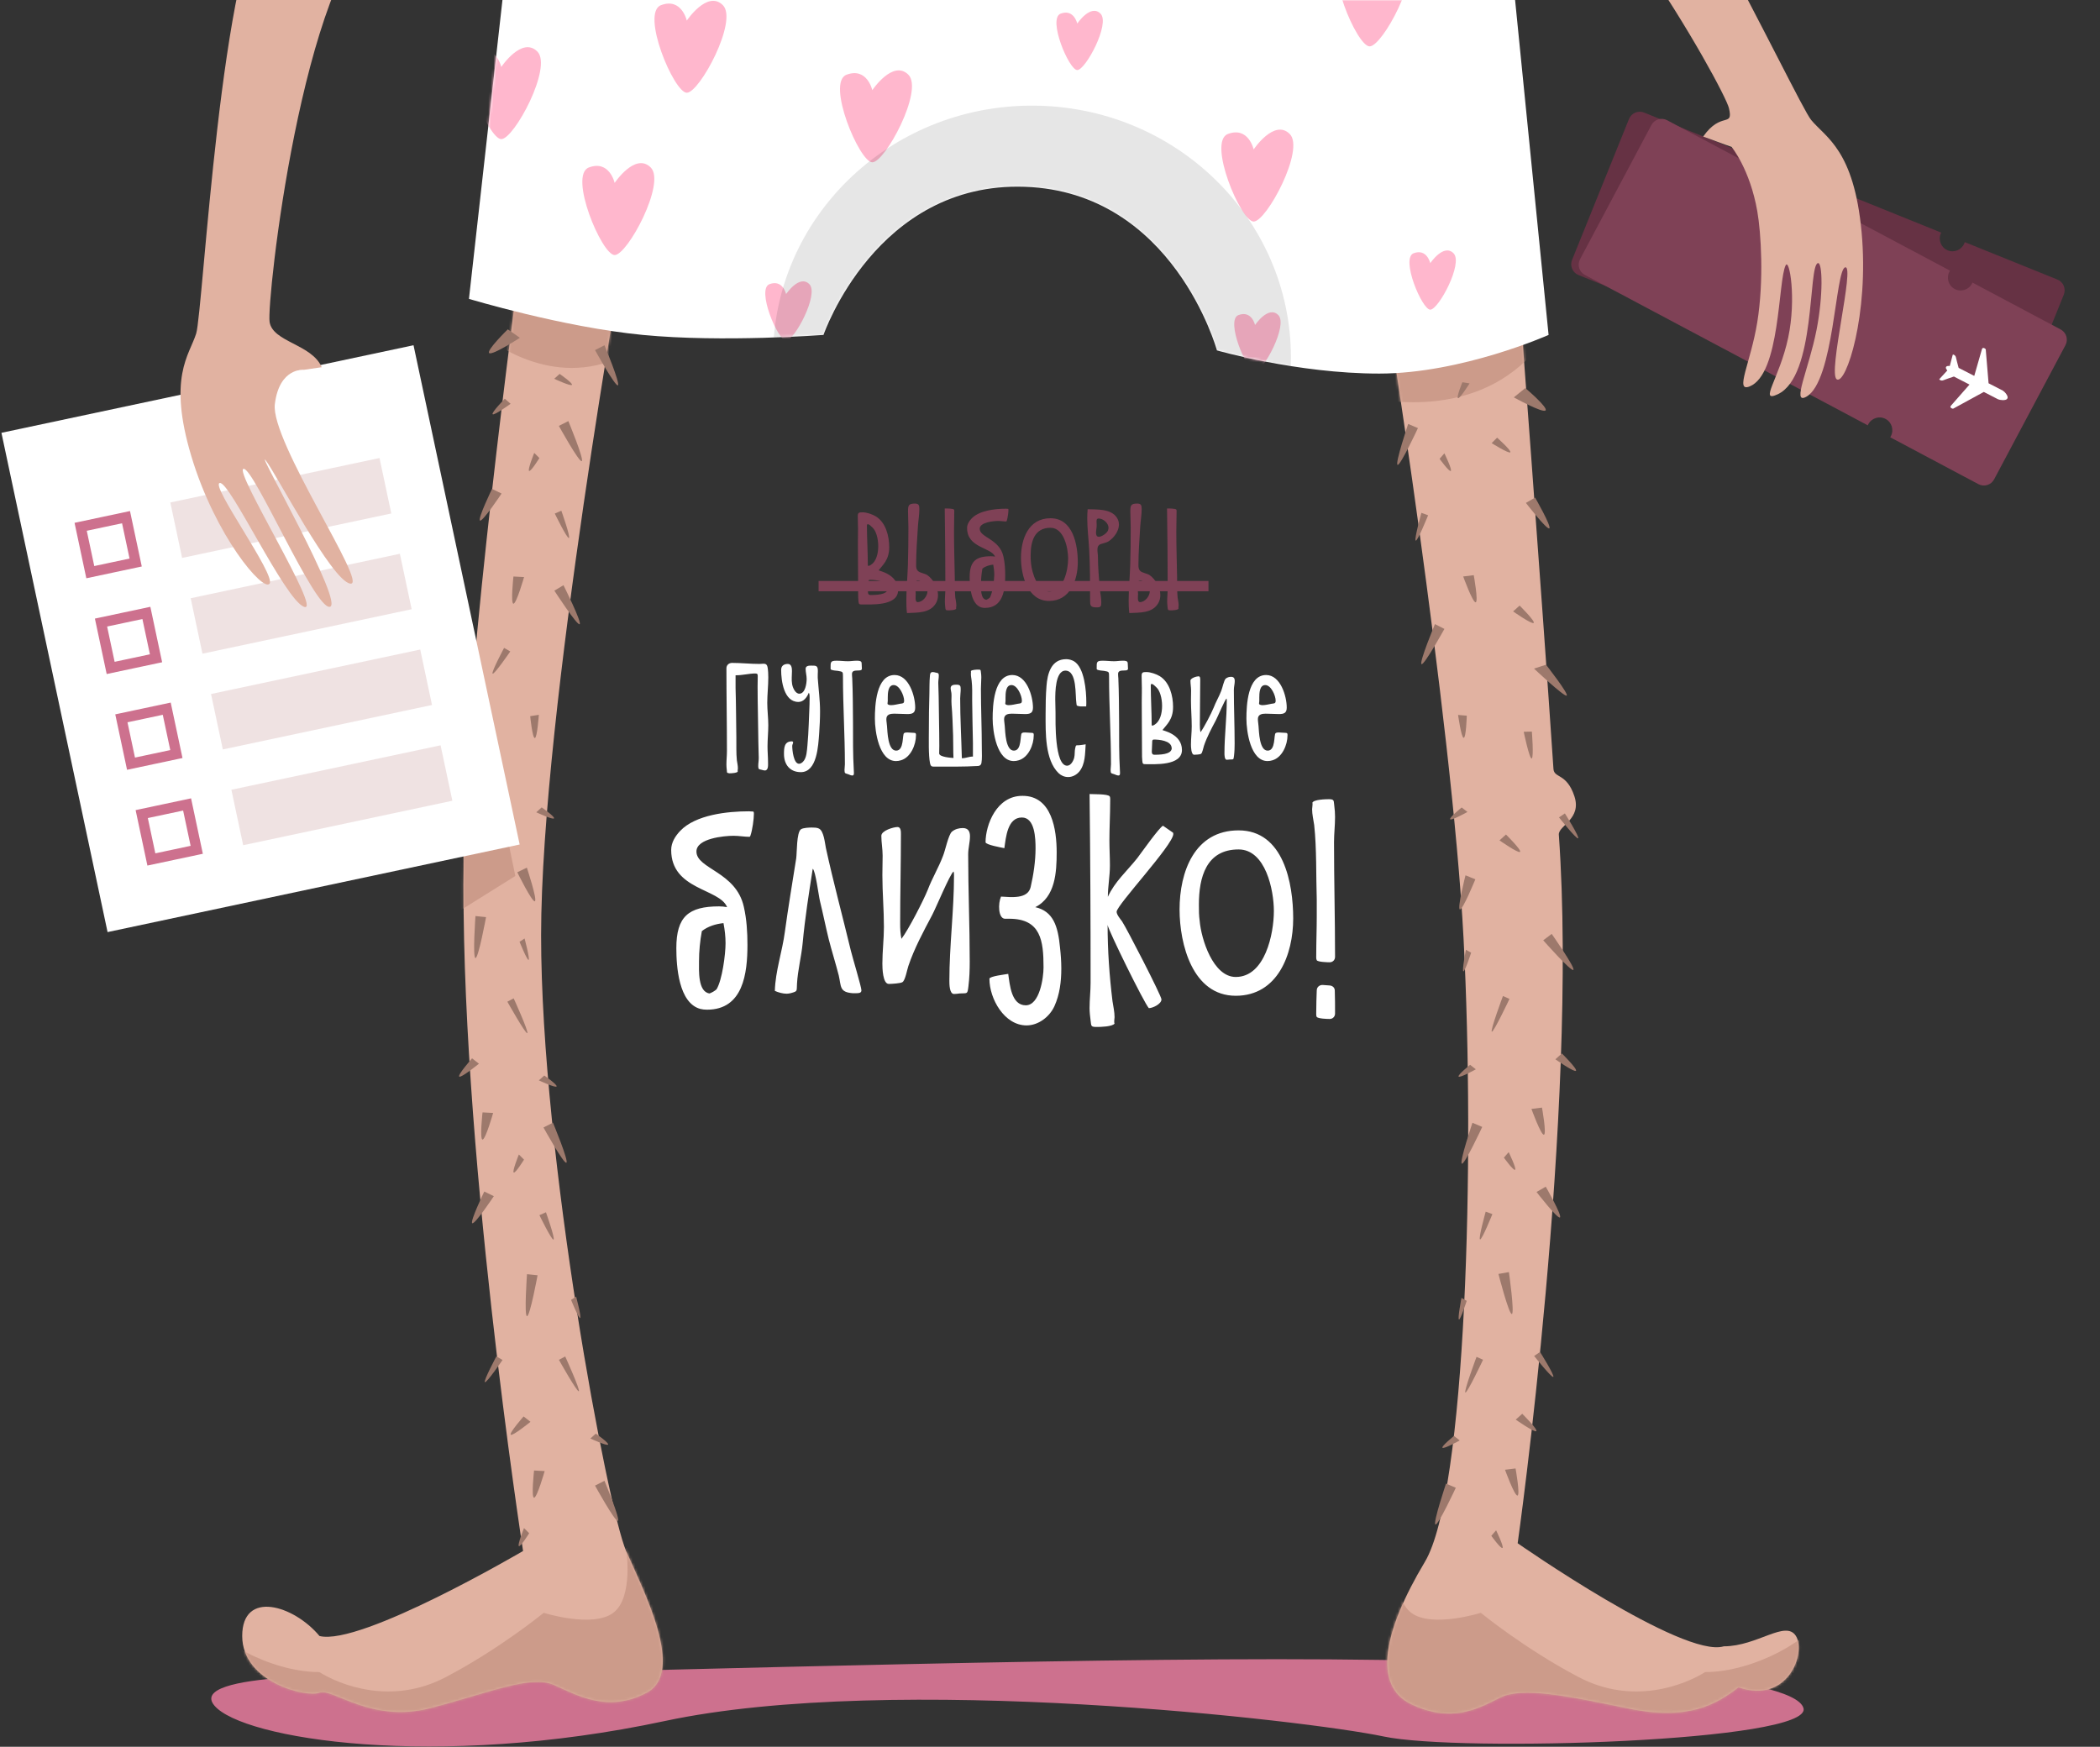 <svg viewBox="0 0 815 678" style="height: 100%;z-index: 1;" fill="none" xmlns="http://www.w3.org/2000/svg">
<rect x="0" y="0" width="815" height="678" fill="#333333" stroke="none"/>
<path fill-rule="evenodd" clip-rule="evenodd" d="M170.796 650C137.954 650 72.269 649.014 83.216 662.014C94.164 675.014 169 687 258 668C347 649 507.807 667.807 537 674C566.193 680.193 703.572 676 699.923 663C696.274 650 606.385 644 495.571 644C384.756 644 203.638 650 170.796 650Z" fill="#CD718E"/>
<path d="M332.949 210.75C332.949 217.25 333.049 223.8 333.049 230.3C333.049 231.25 333.049 232.2 333.149 233.15C333.249 233.9 333.149 234.6 334.099 234.6C337.849 234.6 348.549 235.35 348.549 229.1C348.549 222.75 340.849 221.55 340.999 221.35C342.399 219.45 345.149 217.4 345.099 212.35C345.099 208.1 343.799 202.85 339.949 200.45C338.649 199.65 336.349 198.85 334.799 198.85C333.349 198.85 332.899 198.95 332.899 200.35C332.899 201.1 332.949 202.35 332.949 203.1C333.049 205.6 332.949 208.05 332.949 210.55V210.75ZM344.599 228.3C344.599 230.35 341.849 230.95 337.899 230.95C337.099 230.95 336.849 230.5 336.849 229.75C336.849 228.55 336.999 227.35 336.999 226.15C336.999 225.5 336.999 225.05 337.749 225.05C339.449 225.05 344.449 225.4 344.549 228.3H344.599ZM339.099 205.3C341.549 208.5 341.849 218.05 337.149 219.65C337.049 219.65 336.949 219.6 336.899 219.6C336.799 219.5 336.799 219.35 336.799 219.25C336.799 214.5 336.449 208.8 336.449 204.05C336.449 202.3 338.799 204.95 339.099 205.3ZM363.245 234.1C363.795 233.15 364.045 232.05 364.045 230.95C364.045 228.2 362.145 224.75 359.845 223.2C358.845 222.55 356.995 222.35 356.295 221.65C355.595 221.05 355.545 220.15 355.545 219.3C355.545 214.3 355.945 209.25 356.245 204.25C356.395 202 356.795 199.85 356.795 197.6C356.795 196.25 356.645 195.45 355.095 195.45C352.545 195.45 352.395 196.25 352.395 198.55C352.395 200.6 352.545 202.65 352.545 204.7C352.545 209.65 352.495 214.55 352.345 219.5C352.195 224.05 351.745 228.55 351.745 233.1C351.745 234.7 351.795 236.35 351.995 237.95C355.945 237.75 360.945 238.1 363.245 234.1ZM370.745 231.9C370.495 229.3 370.595 226.65 370.545 224.05C370.445 218.15 370.245 212.25 370.245 206.35C370.245 203.85 370.345 201.3 370.345 198.8C370.345 198.55 370.395 198 370.245 197.8C369.995 197.35 367.245 197.35 366.645 197.35C366.795 207.65 366.895 218 366.895 228.3C366.895 230.05 366.695 231.8 366.695 233.5C366.695 234.25 366.795 234.95 366.845 235.65C366.995 236.65 366.845 236.9 367.995 236.9C368.645 236.9 370.795 236.85 371.095 236.25C370.995 235.95 371.145 235.3 371.145 235C371.145 233.95 370.895 232.95 370.745 231.9ZM355.895 225.4C355.995 225.4 356.095 225.35 356.195 225.35C357.995 225.35 359.945 227.75 359.945 229.5C359.945 231.4 358.095 233.7 356.145 233.7C354.995 233.7 355.395 231.35 355.395 230.65C355.395 229.45 355.095 228.3 355.095 227.15C355.095 226.5 355.195 225.6 355.895 225.4ZM380.971 235.8C381.371 235.9 381.821 235.95 382.271 235.95C389.321 235.95 390.121 228.85 390.121 223.35C390.121 220.95 389.971 218.4 389.421 216C387.921 209.15 380.221 208.65 380.221 205.25C380.221 202.7 385.621 202.2 387.421 202.2C388.471 202.2 389.521 202.4 390.521 202.4C390.621 202.4 390.721 202.15 390.721 202.1C391.071 201.1 391.371 198.95 391.371 197.95C391.371 197.8 391.371 197.6 391.271 197.5L390.421 197.45C386.271 197.45 380.071 198.1 377.071 201.25C376.121 202.25 375.321 203.5 375.321 204.95C375.321 212.75 384.721 212.4 386.171 216.05C385.671 215.95 385.121 215.9 384.621 215.9C378.671 215.9 376.321 217.9 376.321 224C376.321 227.55 376.771 234.65 380.971 235.8ZM382.971 234.75L383.021 234.7V234.75H382.971ZM381.271 220.7C382.471 219.75 384.021 219.3 385.471 219.15C385.721 220.45 385.871 221.75 385.871 223.05C385.871 225.2 385.221 230.2 384.121 232C383.721 232.35 383.271 232.6 382.771 232.8C380.471 232.5 380.721 228.3 380.721 226.55C380.721 224.6 380.921 222.6 381.271 220.7ZM407.138 233.25C415.288 233.25 418.288 225.2 418.288 218.25C418.288 211.45 416.438 201.15 407.688 201.15C399.138 201.15 396.238 209.2 396.238 216.5C396.238 223.2 398.738 233.25 407.138 233.25ZM407.688 204.85C412.938 204.85 414.538 212.75 414.538 216.8C414.538 221.2 412.838 229.6 407.138 229.6C402.738 229.6 400.438 222.25 400.138 218.7C399.988 217.7 399.988 216.6 399.988 215.55C399.988 210.3 401.388 204.85 407.688 204.85ZM422.109 197.65C422.009 198.85 421.959 200 421.959 201.2C421.959 205.3 422.509 209.35 422.709 213.4C423.059 219.85 423.059 226.3 423.059 232.75C423.059 235.1 423.109 235.75 425.709 235.75C427.309 235.75 427.409 235.25 427.409 233.7C427.409 231.85 426.959 230.1 426.809 228.25C426.509 224.25 426.109 220.25 426.109 216.2C426.109 215.3 425.909 214.35 425.909 213.4C425.909 212.7 426.009 211.95 426.609 211.5C427.309 210.95 429.109 210.8 430.159 210.15C432.259 208.85 434.259 206.15 434.259 203.6C434.259 202.6 433.959 201.65 433.409 200.85C431.059 197.4 425.809 197.8 422.109 197.65ZM429.959 206C429.509 207 427.559 208.35 426.459 208.35C425.559 208.35 425.359 207.55 425.359 206.8C425.359 205.95 425.559 205.15 425.609 204.35C425.659 203.7 425.559 203.1 425.559 202.45C425.559 201.85 425.609 201.25 426.359 201.25C428.109 201.25 430.209 203 430.209 204.85C430.209 205.2 430.109 205.6 429.959 206ZM449.524 234.1C450.074 233.15 450.324 232.05 450.324 230.95C450.324 228.2 448.424 224.75 446.124 223.2C445.124 222.55 443.274 222.35 442.574 221.65C441.874 221.05 441.824 220.15 441.824 219.3C441.824 214.3 442.224 209.25 442.524 204.25C442.674 202 443.074 199.85 443.074 197.6C443.074 196.25 442.924 195.45 441.374 195.45C438.824 195.45 438.674 196.25 438.674 198.55C438.674 200.6 438.824 202.65 438.824 204.7C438.824 209.65 438.774 214.55 438.624 219.5C438.474 224.05 438.024 228.55 438.024 233.1C438.024 234.7 438.074 236.35 438.274 237.95C442.224 237.75 447.224 238.1 449.524 234.1ZM457.024 231.9C456.774 229.3 456.874 226.65 456.824 224.05C456.724 218.15 456.524 212.25 456.524 206.35C456.524 203.85 456.624 201.3 456.624 198.8C456.624 198.55 456.674 198 456.524 197.8C456.274 197.35 453.524 197.35 452.924 197.35C453.074 207.65 453.174 218 453.174 228.3C453.174 230.05 452.974 231.8 452.974 233.5C452.974 234.25 453.074 234.95 453.124 235.65C453.274 236.65 453.124 236.9 454.274 236.9C454.924 236.9 457.074 236.85 457.374 236.25C457.274 235.95 457.424 235.3 457.424 235C457.424 233.95 457.174 232.95 457.024 231.9ZM442.174 225.4C442.274 225.4 442.374 225.35 442.474 225.35C444.274 225.35 446.224 227.75 446.224 229.5C446.224 231.4 444.374 233.7 442.424 233.7C441.274 233.7 441.674 231.35 441.674 230.65C441.674 229.45 441.374 228.3 441.374 227.15C441.374 226.5 441.474 225.6 442.174 225.4Z" fill="#7F4156"/>
<path d="M319.691 227.5H467" stroke="#7F4156" stroke-width="4" stroke-linecap="square"/>
<path d="M297.921 259.15C297.621 257.1 296.321 257.7 294.771 257.7C291.221 257.7 287.671 257.3 284.121 257.3C282.871 257.3 281.921 258.15 281.921 259.4C281.921 270.1 282.121 280.8 282.121 291.5C282.121 293.25 281.921 294.95 281.921 296.7C281.921 297.45 281.971 298.15 282.071 298.9C282.221 299.95 281.871 299.9 283.021 300.15H283.171C283.721 300.15 286.121 300.05 286.321 299.45C286.221 299.25 286.371 298.45 286.371 298.2C286.371 297.15 286.121 296.15 285.971 295.1C285.671 292.25 285.821 289.15 285.771 286.25C285.671 279.9 285.671 273.5 285.471 267.1C285.471 266.05 285.471 265 285.471 263.95V262.1C288.071 262.15 290.621 261.4 293.171 261.4C294.071 261.4 294.071 261.8 294.071 262.6C294.071 263.9 294.021 265.2 294.021 266.5C294.021 273.75 294.271 281 294.321 288.25C294.321 290.25 294.471 292.2 294.471 294.15C294.471 295.25 294.271 296.3 294.271 297.35C294.271 298.7 294.621 298.55 295.621 298.8C296.021 298.9 296.421 299.05 296.821 299.05C298.271 299.05 298.071 296.9 298.071 295.95C298.071 293.85 297.871 291.8 297.871 289.75C297.871 286.95 298.171 284.2 298.171 281.45C298.171 278.55 297.771 275.7 297.771 272.8C297.771 269.55 298.171 266.25 298.171 262.95C298.171 261.65 298.121 260.4 297.921 259.15ZM317.36 263.1C317.31 262.25 317.41 261.35 317.41 260.45C317.41 258.25 316.66 258.35 314.71 258.35C313.86 258.35 312.66 258.45 312.66 259.6C312.66 260.9 313.06 262.2 313.06 263.5C313.06 265.2 312.56 269.25 310.21 269.25C308.61 269.25 307.61 266.8 307.41 265.5C307.11 263.8 307.36 262.15 307.36 260.45C307.36 259.35 307.21 257.7 305.76 257.7C304.26 257.7 303.16 258.4 303.16 260C303.16 264.25 304.21 272.45 309.86 272.45C311.91 272.45 313.21 270.6 313.91 268.85C314.21 269.4 314.21 270.2 314.21 270.8C314.21 274.3 313.96 277.75 313.86 281.25C313.76 283.9 313.61 286.6 313.36 289.3C313.16 291.25 313.11 294.2 311.61 295.7C311.21 296.05 310.71 296.45 310.11 296.45C307.96 296.45 307.46 291.05 307.46 289.5C307.46 289 307.81 288.65 307.81 288.15C307.81 287.9 307.56 287.75 307.31 287.75C304.31 287.75 304.26 290.4 304.26 292.65C304.26 296.75 306.56 299.7 310.81 299.7C317.16 299.7 317.56 289.25 317.91 284.75C318.11 281.85 318.26 279 318.26 276.1C318.26 271.75 317.66 267.45 317.36 263.1ZM325.248 260.4C327.148 260.75 327.148 260.7 327.148 262.65C327.148 273.95 327.898 285.3 327.898 296.65C327.898 297.4 327.748 298.1 327.748 298.85C327.748 300.35 328.048 300.1 329.148 300.5C329.698 300.7 330.248 301 330.798 301C331.398 301 331.398 300.4 331.398 299.95C331.398 299.55 331.398 299.2 331.348 298.8C330.998 292.8 331.048 286.75 331.048 280.7C330.998 274.9 330.998 269.05 330.748 263.25C330.698 262.7 330.648 262.15 330.648 261.6C330.648 259.25 334.498 261.05 334.498 259.55C334.498 258.85 334.398 258.15 334.398 257.45C334.398 256.4 333.198 256.45 332.398 256.45C331.298 256.45 330.198 256.65 329.098 256.65C327.648 256.65 326.198 256.45 324.698 256.45C322.248 256.45 322.348 257 322.348 259.25C322.348 259.45 322.348 259.65 322.398 259.8C322.748 260.2 324.648 260.35 325.248 260.4ZM349.638 295.1C353.438 294 355.488 289.1 355.488 285.4C355.488 284.85 355.488 284.45 354.788 284.45C353.888 284.45 353.038 284.3 352.138 284.3C351.688 284.3 351.288 284.3 350.888 284.55C350.088 285.05 350.988 291.35 347.788 291.35C344.538 291.35 344.438 284.05 344.238 281.8C344.188 280.9 343.988 280 343.988 279.1C343.988 277.3 345.538 277 346.988 277C348.688 277 350.388 277.15 352.088 277.15C353.988 277.15 355.188 276.85 355.188 274.65C355.188 270.15 352.738 262 347.188 262C339.988 262 339.538 273.9 339.538 278.95C339.538 283.85 341.138 295.4 347.738 295.4C348.388 295.4 349.038 295.3 349.638 295.1ZM344.538 272.05C344.538 271.65 344.538 271.25 344.538 270.8C344.538 269.2 344.588 265.9 346.838 265.9C349.138 265.9 350.888 270.05 350.888 271.95C350.888 273.15 350.238 273 349.338 273.15C348.188 273.35 346.988 273.7 345.788 273.7C345.438 273.7 344.438 273.6 344.438 273.1C344.438 272.75 344.538 272.4 344.538 272.05ZM379.64 297.3C380.34 297.25 380.79 296.8 380.89 296.15C381.19 294.45 381.04 292.4 381.04 290.7C381.04 282.9 380.69 275.1 380.69 267.3C380.69 265.85 380.84 264.4 380.84 262.9C380.84 262.25 380.79 261.6 380.69 260.95C380.54 260.1 380.79 259.9 379.64 259.9C379.19 259.9 376.99 259.95 376.79 260.5C376.89 260.65 376.79 261.35 376.79 261.55C376.79 262.45 376.99 263.35 377.09 264.2C377.39 266.7 377.29 269.35 377.29 271.85C377.39 277.35 377.44 282.9 377.59 288.4C377.59 289.5 377.59 290.65 377.59 291.75V293.65C376.04 293.65 374.84 294.3 373.29 294.3C373.09 286.55 372.64 278.8 372.64 271.05C372.64 269.9 372.84 268.7 372.84 267.5C372.84 266.15 372.64 265.75 371.14 265.75C370.19 265.75 368.94 265.85 368.94 267.1C368.94 267.75 369.19 268.4 369.24 269.05C369.34 270.05 369.24 271.05 369.24 272.1C369.24 272.55 369.29 273 369.29 273.45C369.64 277.45 369.74 281.45 369.89 285.4C369.99 288.35 369.89 291.3 370.04 294.2C369.14 294.15 364.54 293.85 364.49 292.45C364.49 291.5 364.54 290.55 364.54 289.55C364.54 283.1 364.34 276.6 364.29 270.15C364.29 268.45 364.14 266.75 364.14 265.05C364.14 264.1 364.34 263.2 364.34 262.25C364.34 261.1 363.94 261.25 363.09 261.05C362.74 260.95 362.34 260.85 361.99 260.85C361.04 260.85 360.94 261.6 360.89 262.4C360.69 264.7 360.74 267.05 360.69 269.35C360.54 274 360.49 278.7 360.49 283.35C360.49 286.65 360.29 293.15 360.94 296.25C361.14 297.1 361.34 297.55 362.29 297.55C368.04 297.55 373.94 297.65 379.64 297.3ZM395.341 295.1C399.141 294 401.191 289.1 401.191 285.4C401.191 284.85 401.191 284.45 400.491 284.45C399.591 284.45 398.741 284.3 397.841 284.3C397.391 284.3 396.991 284.3 396.591 284.55C395.791 285.05 396.691 291.35 393.491 291.35C390.241 291.35 390.141 284.05 389.941 281.8C389.891 280.9 389.691 280 389.691 279.1C389.691 277.3 391.241 277 392.691 277C394.391 277 396.091 277.15 397.791 277.15C399.691 277.15 400.891 276.85 400.891 274.65C400.891 270.15 398.441 262 392.891 262C385.691 262 385.241 273.9 385.241 278.95C385.241 283.85 386.841 295.4 393.441 295.4C394.091 295.4 394.741 295.3 395.341 295.1ZM390.241 272.05C390.241 271.65 390.241 271.25 390.241 270.8C390.241 269.2 390.291 265.9 392.541 265.9C394.841 265.9 396.591 270.05 396.591 271.95C396.591 273.15 395.941 273 395.041 273.15C393.891 273.35 392.691 273.7 391.491 273.7C391.141 273.7 390.141 273.6 390.141 273.1C390.141 272.75 390.241 272.4 390.241 272.05ZM416.793 256.65C415.893 256.15 414.843 255.85 413.793 255.85C407.893 255.85 406.493 261.55 406.143 266.25C405.843 269.9 405.793 273.6 405.793 277.3C405.793 284.2 405.493 294.95 410.843 300.1C411.843 301.05 413.143 301.6 414.543 301.6C416.243 301.6 417.793 300.75 418.893 299.45C421.243 296.55 421.093 292.4 421.343 288.9C420.543 289.05 419.693 289.15 418.843 289.25C417.593 289.35 417.593 289 417.293 290.35C416.993 291.6 417.193 292.85 416.893 294.1C416.593 295.3 415.593 297.2 414.143 297.2C409.243 297.2 409.643 279.9 409.643 276.55C409.643 274.9 409.543 273.2 409.543 271.5C409.543 268.85 409.543 260.3 413.493 260.3C418.093 260.3 417.243 270 417.743 272.95C417.943 274.05 417.643 273.8 418.693 274.1C419.093 274.2 419.543 274.2 419.943 274.2C420.493 274.2 421.043 274.15 421.543 274.2C421.593 273.65 421.593 273.1 421.593 272.55C421.593 268.2 420.893 259.1 416.793 256.65ZM428.52 260.4C430.42 260.75 430.42 260.7 430.42 262.65C430.42 273.95 431.17 285.3 431.17 296.65C431.17 297.4 431.02 298.1 431.02 298.85C431.02 300.35 431.32 300.1 432.42 300.5C432.97 300.7 433.52 301 434.07 301C434.67 301 434.67 300.4 434.67 299.95C434.67 299.55 434.67 299.2 434.62 298.8C434.27 292.8 434.32 286.75 434.32 280.7C434.27 274.9 434.27 269.05 434.02 263.25C433.97 262.7 433.92 262.15 433.92 261.6C433.92 259.25 437.77 261.05 437.77 259.55C437.77 258.85 437.67 258.15 437.67 257.45C437.67 256.4 436.47 256.45 435.67 256.45C434.57 256.45 433.47 256.65 432.37 256.65C430.92 256.65 429.47 256.45 427.97 256.45C425.52 256.45 425.62 257 425.62 259.25C425.62 259.45 425.62 259.65 425.67 259.8C426.02 260.2 427.92 260.35 428.52 260.4ZM443.109 272.75C443.109 279.25 443.209 285.8 443.209 292.3C443.209 293.25 443.209 294.2 443.309 295.15C443.409 295.9 443.309 296.6 444.259 296.6C448.009 296.6 458.709 297.35 458.709 291.1C458.709 284.75 451.009 283.55 451.159 283.35C452.559 281.45 455.309 279.4 455.259 274.35C455.259 270.1 453.959 264.85 450.109 262.45C448.809 261.65 446.509 260.85 444.959 260.85C443.509 260.85 443.059 260.95 443.059 262.35C443.059 263.1 443.109 264.35 443.109 265.1C443.209 267.6 443.109 270.05 443.109 272.55V272.75ZM454.759 290.3C454.759 292.35 452.009 292.95 448.059 292.95C447.259 292.95 447.009 292.5 447.009 291.75C447.009 290.55 447.159 289.35 447.159 288.15C447.159 287.5 447.159 287.05 447.909 287.05C449.609 287.05 454.609 287.4 454.709 290.3H454.759ZM449.259 267.3C451.709 270.5 452.009 280.05 447.309 281.65C447.209 281.65 447.109 281.6 447.059 281.6C446.959 281.5 446.959 281.35 446.959 281.25C446.959 276.5 446.609 270.8 446.609 266.05C446.609 264.3 448.959 266.95 449.259 267.3ZM476.005 271.1C476.105 271.35 476.105 271.6 476.105 271.9C476.105 278.7 475.205 285.5 475.205 292.35C475.205 292.95 475.205 294.9 476.105 294.9C476.455 294.9 476.805 294.85 477.205 294.8C478.705 294.7 478.705 295.05 478.905 293.4C479.105 291.8 479.155 290.2 479.155 288.6C479.155 281.65 478.855 274.75 478.855 267.8C478.855 266.6 479.205 265.45 479.205 264.3C479.205 263.35 478.855 262.7 477.805 262.7C477.055 262.7 476.305 262.9 475.705 263.4C475.005 264 474.405 267.1 473.955 268.15C473.105 270.4 471.855 272.45 471.005 274.7C470.155 276.8 467.255 282.45 465.905 284.2C465.705 283.25 465.655 282.25 465.655 281.3C465.655 275.45 465.805 269.65 465.805 263.85C465.805 263.4 465.805 262.5 465.155 262.5C464.355 262.5 462.005 263.2 462.005 264.2C462.005 265.5 462.255 266.75 462.255 268.05C462.255 269.3 462.205 270.6 462.205 271.85C462.205 275.2 462.505 278.55 462.505 281.9C462.505 284.25 462.205 286.6 462.205 289C462.205 289.8 462.255 292.95 463.455 292.95C463.955 292.95 465.755 292.85 466.105 292.6C466.655 292.25 467.005 290.15 467.255 289.45C468.405 286.05 470.155 282.8 471.855 279.6C472.555 278.3 475.355 271.55 476.005 271.15V271.1ZM493.827 295.1C497.627 294 499.677 289.1 499.677 285.4C499.677 284.85 499.677 284.45 498.977 284.45C498.077 284.45 497.227 284.3 496.327 284.3C495.877 284.3 495.477 284.3 495.077 284.55C494.277 285.05 495.177 291.35 491.977 291.35C488.727 291.35 488.627 284.05 488.427 281.8C488.377 280.9 488.177 280 488.177 279.1C488.177 277.3 489.727 277 491.177 277C492.877 277 494.577 277.15 496.277 277.15C498.177 277.15 499.377 276.85 499.377 274.65C499.377 270.15 496.927 262 491.377 262C484.177 262 483.727 273.9 483.727 278.95C483.727 283.85 485.327 295.4 491.927 295.4C492.577 295.4 493.227 295.3 493.827 295.1ZM488.727 272.05C488.727 271.65 488.727 271.25 488.727 270.8C488.727 269.2 488.777 265.9 491.027 265.9C493.327 265.9 495.077 270.05 495.077 271.95C495.077 273.15 494.427 273 493.527 273.15C492.377 273.35 491.177 273.7 489.977 273.7C489.627 273.7 488.627 273.6 488.627 273.1C488.627 272.75 488.727 272.4 488.727 272.05Z" fill="white"/>
<path d="M271.783 391.6C272.583 391.8 273.483 391.9 274.383 391.9C288.483 391.9 290.083 377.7 290.083 366.7C290.083 361.9 289.783 356.8 288.683 352C285.683 338.3 270.283 337.3 270.283 330.5C270.283 325.4 281.083 324.4 284.683 324.4C286.783 324.4 288.883 324.8 290.883 324.8C291.083 324.8 291.283 324.3 291.283 324.2C291.983 322.2 292.583 317.9 292.583 315.9C292.583 315.6 292.583 315.2 292.383 315L290.683 314.9C282.383 314.9 269.983 316.2 263.983 322.5C262.083 324.5 260.483 327 260.483 329.9C260.483 345.5 279.283 344.8 282.183 352.1C281.183 351.9 280.083 351.8 279.083 351.8C267.183 351.8 262.483 355.8 262.483 368C262.483 375.1 263.383 389.3 271.783 391.6ZM275.783 389.5L275.883 389.4V389.5H275.783ZM272.383 361.4C274.783 359.5 277.883 358.6 280.783 358.3C281.283 360.9 281.583 363.5 281.583 366.1C281.583 370.4 280.283 380.4 278.083 384C277.283 384.7 276.383 385.2 275.383 385.6C270.783 385 271.283 376.6 271.283 373.1C271.283 369.2 271.683 365.2 272.383 361.4ZM330.215 369C327.015 355.7 323.415 342.4 320.515 329.1C320.115 327.1 319.715 322.5 317.815 321.6C317.115 321.2 315.815 321.2 315.015 321.2C314.015 321.2 311.615 321.3 310.815 321.9C309.115 323.2 309.315 330.9 309.015 333.1C307.515 342.6 305.915 352.1 304.615 361.6C303.615 369.3 300.915 376.9 300.715 384.6C302.015 385.2 303.815 385.7 305.315 385.7C305.815 385.7 306.315 385.6 306.815 385.5C309.715 384.7 309.115 384.8 309.315 381.8C309.615 376.5 311.015 371.3 311.515 366C312.415 356.3 313.915 346.8 315.415 337.2C316.515 337.9 317.715 347.7 318.215 349.7C319.415 354.6 320.415 359.6 321.615 364.5C322.815 369.2 324.315 373.9 325.515 378.6C326.515 382.9 325.715 385.1 330.915 385.5H332.215C333.115 385.5 334.315 385.5 334.315 384.4C334.315 383.1 330.815 371.5 330.215 369ZM370.045 338.2C370.245 338.7 370.245 339.2 370.245 339.8C370.245 353.4 368.445 367 368.445 380.7C368.445 381.9 368.445 385.8 370.245 385.8C370.945 385.8 371.645 385.7 372.445 385.6C375.445 385.4 375.445 386.1 375.845 382.8C376.245 379.6 376.345 376.4 376.345 373.2C376.345 359.3 375.745 345.5 375.745 331.6C375.745 329.2 376.445 326.9 376.445 324.6C376.445 322.7 375.745 321.4 373.645 321.4C372.145 321.4 370.645 321.8 369.445 322.8C368.045 324 366.845 330.2 365.945 332.3C364.245 336.8 361.745 340.9 360.045 345.4C358.345 349.6 352.545 360.9 349.845 364.4C349.445 362.5 349.345 360.5 349.345 358.6C349.345 346.9 349.645 335.3 349.645 323.7C349.645 322.8 349.645 321 348.345 321C346.745 321 342.045 322.4 342.045 324.4C342.045 327 342.545 329.5 342.545 332.1C342.545 334.6 342.445 337.2 342.445 339.7C342.445 346.4 343.045 353.1 343.045 359.8C343.045 364.5 342.445 369.2 342.445 374C342.445 375.6 342.545 381.9 344.945 381.9C345.945 381.9 349.545 381.7 350.245 381.2C351.345 380.5 352.045 376.3 352.545 374.9C354.845 368.1 358.345 361.6 361.745 355.2C363.145 352.6 368.745 339.1 370.045 338.3V338.2ZM409.19 390.6C411.29 386 411.89 380.9 411.89 375.9C411.89 373.2 411.69 370.5 411.39 367.8C410.59 359.3 408.69 353.7 401.79 352.1C409.59 348.2 410.09 338.5 410.09 330.8C410.09 322.2 408.29 308.9 396.89 308.9C386.69 308.8 382.49 320.3 382.49 326.9C382.49 327.9 388.79 329 389.79 329.2C390.39 325 390.99 317.3 396.59 317.3C401.69 317.3 401.89 325.5 401.89 329.3C401.89 334.2 401.09 339.6 399.99 344.3C398.89 349.1 392.29 348.2 388.49 348C387.29 350.7 387.39 356.3 389.89 356.6H391.69C403.99 356.6 404.99 365.2 404.99 375.5C404.99 379.5 403.49 390.2 398.09 390.2C392.49 390.2 391.89 382.2 391.29 378C390.29 378.2 383.99 378.9 383.99 379.9C383.99 387.7 389.79 398 398.39 398C402.99 398 407.29 394.7 409.19 390.6ZM431.755 388.6C430.555 378.8 429.855 368.9 429.855 359C430.055 360.9 443.955 389.2 445.855 391.3C447.355 391.3 450.755 389.7 450.755 387.9C450.755 386.5 437.255 360.3 435.455 357.6C434.855 356.8 433.355 355 433.355 353.9C433.355 351.3 455.355 327.9 455.355 323.7C455.355 323.5 455.255 323.3 455.255 323.2L451.355 320.5C449.855 321.2 442.955 331 441.355 333.1C437.455 338 432.555 342.3 429.955 348.1C429.955 344.1 430.755 340 430.755 335.9C430.755 332.7 430.555 329.4 430.555 326.2C430.555 321.2 430.855 316.1 430.855 311.1C430.855 310.6 430.955 309.5 430.655 309.1C429.955 308.1 424.155 308.3 422.855 308.2C423.155 332.6 423.255 357 423.255 381.4C423.255 384.7 422.855 388 422.855 391.3C422.855 392.9 423.055 394.5 423.255 396.1C423.555 398.3 423.255 398.6 425.755 398.6C427.155 398.6 431.655 398.5 432.555 397.3C432.255 396.7 432.555 395.4 432.555 394.8C432.555 392.7 432.055 390.6 431.755 388.6ZM479.584 386.5C495.884 386.5 501.884 370.4 501.884 356.5C501.884 342.9 498.184 322.3 480.684 322.3C463.584 322.3 457.784 338.4 457.784 353C457.784 366.4 462.784 386.5 479.584 386.5ZM480.684 329.7C491.184 329.7 494.384 345.5 494.384 353.6C494.384 362.4 490.984 379.2 479.584 379.2C470.784 379.2 466.184 364.5 465.584 357.4C465.284 355.4 465.284 353.2 465.284 351.1C465.284 340.6 468.084 329.7 480.684 329.7ZM513.227 382.3C512.027 382.3 511.027 383.2 511.027 384.4C510.927 387.1 510.827 389.9 510.827 392.7C510.827 393.1 510.727 394.3 511.027 394.7C511.527 395.4 515.127 395.5 516.027 395.5C517.227 395.5 518.127 394.6 518.127 393.4C518.127 390.5 518.127 387.5 518.027 384.5C518.027 383.4 517.227 382.6 516.027 382.5C515.127 382.4 514.127 382.4 513.227 382.3ZM510.027 320.2C511.027 329.3 510.727 339.9 511.027 349.2C511.027 351.3 511.027 353.4 511.027 355.6C511.027 360.6 510.827 365.6 510.827 370.6C510.827 371.1 510.727 372.2 511.027 372.7C511.427 373.4 515.227 373.5 516.027 373.5C517.227 373.5 518.127 372.6 518.127 371.4C518.127 356.6 517.727 341.7 517.727 326.9C517.727 323.6 518.127 320.4 518.127 317.1C518.127 315.6 518.027 314.2 517.827 312.7C517.527 310.9 518.027 310.2 515.727 310.2C514.627 310.2 509.727 310.3 509.327 311.6C509.527 312 509.227 313.5 509.227 314.1C509.227 316.1 509.727 318.2 510.027 320.2Z" fill="white"/>
<path fill-rule="evenodd" clip-rule="evenodd" d="M203 93C203 93 183.13 239.71 180.714 307.009C180.544 311.737 172 310 172 319C172 328 180.073 329.049 180 333C178 441 203 602 203 602C203 602 140 639 124 635C114 623 94 617 94 635C94 653 119 659 124 657C129 655 144 669 167 663C190 657 206 650 215 654C224 658 236 665 251 657C266 649 250 618 243 602C236 586 210 449 210 363C210 277 243 93 243 93H203Z" fill="#E1B2A1"/>
<mask id="mask0_0_39" style="mask-type:alpha" maskUnits="userSpaceOnUse" x="94" y="93" width="164" height="572">
<path fill-rule="evenodd" clip-rule="evenodd" d="M203 93C203 93 183.13 239.71 180.714 307.009C180.544 311.737 172 310 172 319C172 328 180.073 329.049 180 333C178 441 203 602 203 602C203 602 140 639 124 635C114 623 94 617 94 635C94 653 119 659 124 657C129 655 144 669 167 663C190 657 206 650 215 654C224 658 236 665 251 657C266 649 250 618 243 602C236 586 210 449 210 363C210 277 243 93 243 93H203Z" fill="white"/>
</mask>
<g mask="url(#mask0_0_39)">
<path fill-rule="evenodd" clip-rule="evenodd" d="M189 79H247C247 79 270 124 242 138C214 152 189 131 189 131V79Z" fill="#CC9B8A"/>
<path fill-rule="evenodd" clip-rule="evenodd" d="M157 222L181 248L200 340L152 370L157 222Z" fill="#CC9B8A"/>
<path fill-rule="evenodd" clip-rule="evenodd" d="M77.933 626C81.933 636 104.933 649 123.933 649C131.933 654 151.933 662 172.933 651C193.933 640 211 626 211 626C211 626 230 632 238 626C246 620 243 601 243 601C243 601 256.13 596.15 257 597C269.761 609.469 256.081 622.879 272.933 626C299.933 631 288.933 660 264.933 667C240.933 674 155.933 684 118.933 674C81.933 664 73.933 616 77.933 626Z" fill="#CC9B8A"/>
</g>
<path fill-rule="evenodd" clip-rule="evenodd" d="M187.952 462.478C187.952 462.478 182.249 474.268 183.293 474.778C184.337 475.288 191.657 464.288 191.657 464.288L187.952 462.478Z" fill="#9D796C"/>
<path fill-rule="evenodd" clip-rule="evenodd" d="M190.952 189.754C190.952 189.754 185.249 201.544 186.293 202.054C187.337 202.564 194.657 191.564 194.657 191.564L190.952 189.754Z" fill="#9D796C"/>
<path fill-rule="evenodd" clip-rule="evenodd" d="M200.761 338.571C200.761 338.571 206.54 350.324 207.585 349.815C208.629 349.307 204.468 336.766 204.468 336.766L200.761 338.571Z" fill="#9D796C"/>
<path fill-rule="evenodd" clip-rule="evenodd" d="M204.525 494.557C204.525 494.557 203.37 510.74 204.525 510.862C205.681 510.985 208.626 494.99 208.626 494.99L204.525 494.557Z" fill="#9D796C"/>
<path fill-rule="evenodd" clip-rule="evenodd" d="M215.144 229.255C215.144 229.255 223.961 242.875 224.957 242.278C225.953 241.68 218.68 227.134 218.68 227.134L215.144 229.255Z" fill="#9D796C"/>
<path fill-rule="evenodd" clip-rule="evenodd" d="M184.525 355.557C184.525 355.557 183.37 371.74 184.525 371.862C185.681 371.985 188.626 355.99 188.626 355.99L184.525 355.557Z" fill="#9D796C"/>
<path fill-rule="evenodd" clip-rule="evenodd" d="M230.925 576.624C230.925 576.624 238.77 590.826 239.805 590.299C240.841 589.773 234.599 574.755 234.599 574.755L230.925 576.624Z" fill="#9D796C"/>
<path fill-rule="evenodd" clip-rule="evenodd" d="M230.925 135.881C230.925 135.881 238.77 150.083 239.805 149.556C240.841 149.029 234.599 134.012 234.599 134.012L230.925 135.881Z" fill="#9D796C"/>
<path fill-rule="evenodd" clip-rule="evenodd" d="M210.925 437.624C210.925 437.624 218.77 451.826 219.805 451.299C220.841 450.773 214.599 435.755 214.599 435.755L210.925 437.624Z" fill="#9D796C"/>
<path fill-rule="evenodd" clip-rule="evenodd" d="M216.892 165.305C216.892 165.305 224.738 179.506 225.773 178.98C226.809 178.453 220.567 163.435 220.567 163.435L216.892 165.305Z" fill="#9D796C"/>
<path fill-rule="evenodd" clip-rule="evenodd" d="M207.267 570.763C207.267 570.763 206.107 581.247 207.267 581.309C208.428 581.37 211.385 570.982 211.385 570.982L207.267 570.763Z" fill="#9D796C"/>
<path fill-rule="evenodd" clip-rule="evenodd" d="M199.267 223.763C199.267 223.763 198.107 234.247 199.267 234.309C200.428 234.37 203.385 223.982 203.385 223.982L199.267 223.763Z" fill="#9D796C"/>
<path fill-rule="evenodd" clip-rule="evenodd" d="M187.267 431.763C187.267 431.763 186.107 442.247 187.267 442.309C188.428 442.37 191.385 431.982 191.385 431.982L187.267 431.763Z" fill="#9D796C"/>
<path fill-rule="evenodd" clip-rule="evenodd" d="M195.904 154.761C195.904 154.761 190.559 160.235 191.195 160.788C191.831 161.341 198.16 156.724 198.16 156.724L195.904 154.761Z" fill="#9D796C"/>
<path fill-rule="evenodd" clip-rule="evenodd" d="M203.204 549.773C203.204 549.773 197.474 556.293 198.227 556.882C198.98 557.471 205.876 551.864 205.876 551.864L203.204 549.773Z" fill="#9D796C"/>
<path fill-rule="evenodd" clip-rule="evenodd" d="M205.768 277.978C205.768 277.978 206.627 286.616 207.572 286.467C208.516 286.318 209.119 277.45 209.119 277.45L205.768 277.978Z" fill="#9D796C"/>
<path fill-rule="evenodd" clip-rule="evenodd" d="M183.204 410.773C183.204 410.773 177.474 417.293 178.227 417.882C178.98 418.471 185.876 412.864 185.876 412.864L183.204 410.773Z" fill="#9D796C"/>
<path fill-rule="evenodd" clip-rule="evenodd" d="M197.077 127.826C197.077 127.826 188.551 136.132 189.872 137.058C191.193 137.985 201.764 131.115 201.764 131.115L197.077 127.826Z" fill="#9D796C"/>
<path fill-rule="evenodd" clip-rule="evenodd" d="M192.636 526.472C192.636 526.472 187.507 536.084 188.182 536.475C188.857 536.865 195.032 527.858 195.032 527.858L192.636 526.472Z" fill="#9D796C"/>
<path fill-rule="evenodd" clip-rule="evenodd" d="M195.636 251.472C195.636 251.472 190.507 261.084 191.182 261.475C191.857 261.865 198.032 252.858 198.032 252.858L195.636 251.472Z" fill="#9D796C"/>
<path fill-rule="evenodd" clip-rule="evenodd" d="M209.349 471.654C209.349 471.654 214.111 481.453 214.824 481.136C215.537 480.819 211.879 470.529 211.879 470.529L209.349 471.654Z" fill="#9D796C"/>
<path fill-rule="evenodd" clip-rule="evenodd" d="M215.317 199.334C215.317 199.334 220.079 209.133 220.792 208.816C221.505 208.499 217.847 198.209 217.847 198.209L215.317 199.334Z" fill="#9D796C"/>
<path fill-rule="evenodd" clip-rule="evenodd" d="M203.367 593.103C203.367 593.103 200.692 599.712 201.367 600.103C202.042 600.493 205.367 595.103 205.367 595.103L203.367 593.103Z" fill="#9D796C"/>
<path fill-rule="evenodd" clip-rule="evenodd" d="M201.367 448.103C201.367 448.103 198.692 454.712 199.367 455.103C200.042 455.493 203.367 450.103 203.367 450.103L201.367 448.103Z" fill="#9D796C"/>
<path fill-rule="evenodd" clip-rule="evenodd" d="M207.335 175.783C207.335 175.783 204.659 182.393 205.335 182.783C206.01 183.174 209.335 177.783 209.335 177.783L207.335 175.783Z" fill="#9D796C"/>
<path fill-rule="evenodd" clip-rule="evenodd" d="M229.122 558.339C229.122 558.339 235.582 561.357 236.007 560.703C236.433 560.049 231.223 556.446 231.223 556.446L229.122 558.339Z" fill="#9D796C"/>
<path fill-rule="evenodd" clip-rule="evenodd" d="M208.122 315.275C208.122 315.275 214.582 318.293 215.007 317.639C215.433 316.985 210.223 313.382 210.223 313.382L208.122 315.275Z" fill="#9D796C"/>
<path fill-rule="evenodd" clip-rule="evenodd" d="M209.122 419.339C209.122 419.339 215.582 422.357 216.007 421.703C216.433 421.049 211.223 417.446 211.223 417.446L209.122 419.339Z" fill="#9D796C"/>
<path fill-rule="evenodd" clip-rule="evenodd" d="M215.089 147.019C215.089 147.019 221.55 150.037 221.975 149.383C222.4 148.729 217.191 145.127 217.191 145.127L215.089 147.019Z" fill="#9D796C"/>
<path fill-rule="evenodd" clip-rule="evenodd" d="M216.908 527.797C216.908 527.797 223.947 540.366 224.636 540C225.325 539.634 219.354 526.499 219.354 526.499L216.908 527.797Z" fill="#9D796C"/>
<path fill-rule="evenodd" clip-rule="evenodd" d="M196.908 388.797C196.908 388.797 203.947 401.366 204.636 401C205.325 400.634 199.354 387.499 199.354 387.499L196.908 388.797Z" fill="#9D796C"/>
<path fill-rule="evenodd" clip-rule="evenodd" d="M221.636 504.541C221.636 504.541 224.611 511.919 225.16 511.559C225.71 511.2 223.587 503.265 223.587 503.265L221.636 504.541Z" fill="#9D796C"/>
<path fill-rule="evenodd" clip-rule="evenodd" d="M201.636 365.541C201.636 365.541 204.611 372.919 205.16 372.559C205.71 372.2 203.587 364.265 203.587 364.265L201.636 365.541Z" fill="#9D796C"/>
<rect x="0.556" y="167.994" width="163.503" height="198.114" transform="rotate(-12 0.556 167.994)" fill="white"/>
<rect x="31.302" y="204.472" width="18" height="18" transform="rotate(-12 31.302 204.472)" stroke="#CD718E" stroke-width="4"/>
<path fill-rule="evenodd" clip-rule="evenodd" d="M66.1 195.031L147.286 177.774L151.86 199.293L70.674 216.55L66.1 195.031Z" fill="#EFE2E2"/>
<rect x="39.203" y="241.641" width="18" height="18" transform="rotate(-12 39.203 241.641)" stroke="#CD718E" stroke-width="4"/>
<path fill-rule="evenodd" clip-rule="evenodd" d="M74.001 232.2L155.187 214.944L159.761 236.463L78.575 253.72L74.001 232.2Z" fill="#EFE2E2"/>
<rect x="47.104" y="278.811" width="18" height="18" transform="rotate(-12 47.104 278.811)" stroke="#CD718E" stroke-width="4"/>
<path fill-rule="evenodd" clip-rule="evenodd" d="M81.901 269.37L163.087 252.113L167.661 273.633L86.475 290.889L81.901 269.37Z" fill="#EFE2E2"/>
<rect x="55.004" y="315.981" width="18" height="18" transform="rotate(-12 55.004 315.981)" stroke="#CD718E" stroke-width="4"/>
<path fill-rule="evenodd" clip-rule="evenodd" d="M89.802 306.54L170.988 289.283L175.562 310.802L94.376 328.059L89.802 306.54Z" fill="#EFE2E2"/>
<path fill-rule="evenodd" clip-rule="evenodd" d="M589 107C589 107 598.411 231.267 602.89 298.448C603.136 302.143 608 300 611 309C614 318 604.722 320.41 604.977 324C612.626 431.747 589 599 589 599C589 599 653.231 643.832 669 639C682 639 693 628.622 697 635C701 641.378 694 661.565 674.702 654.918C666 661.565 655.357 667.948 632.075 663.16C608.792 658.372 590.778 654.534 582 659C573.222 663.466 563.274 668.769 547.876 661.565C532.478 654.361 537 632.948 552.986 606.221C568.972 579.494 572.501 450.186 568 364.304C563.499 278.422 537 112 537 112L589 107Z" fill="#E1B2A1"/>
<mask id="mask1_0_39" style="mask-type:alpha" maskUnits="userSpaceOnUse" x="537" y="107" width="162" height="559">
<path fill-rule="evenodd" clip-rule="evenodd" d="M589 107C589 107 598.411 231.267 602.89 298.448C603.136 302.143 608 300 611 309C614 318 604.722 320.41 604.977 324C612.626 431.747 589 599 589 599C589 599 653.231 643.832 669 639C682 639 693 628.622 697 635C701 641.378 694 661.565 674.702 654.918C666 661.565 655.357 667.948 632.075 663.16C608.792 658.372 590.778 654.534 582 659C573.222 663.466 563.274 668.769 547.876 661.565C532.478 654.361 537 632.948 552.986 606.221C568.972 579.494 572.501 450.186 568 364.304C563.499 278.422 537 112 537 112L589 107Z" fill="white"/>
</mask>
<g mask="url(#mask1_0_39)">
<path fill-rule="evenodd" clip-rule="evenodd" d="M530 90H588C588 90 620 109 595 137C570 165 530 154 530 154V90Z" fill="#CC9B8A"/>
<path fill-rule="evenodd" clip-rule="evenodd" d="M707.77 626C703.77 636 680.77 649 661.77 649C653.77 654 633.77 662 612.77 651C591.77 640 574.702 626 574.702 626C574.702 626 555.702 632 547.702 626C539.702 620 542.702 601 542.702 601C542.702 601 529.572 596.15 528.702 597C515.941 609.469 529.621 622.879 512.77 626C485.77 631 496.77 660 520.77 667C544.77 674 629.77 684 666.77 674C703.77 664 711.77 616 707.77 626Z" fill="#CC9B8A"/>
</g>
<path fill-rule="evenodd" clip-rule="evenodd" d="M599.894 460.594C599.894 460.594 606.406 471.958 605.4 472.539C604.395 473.121 596.325 462.658 596.325 462.658L599.894 460.594Z" fill="#9D796C"/>
<path fill-rule="evenodd" clip-rule="evenodd" d="M595.766 193.134C595.766 193.134 602.278 204.498 601.272 205.079C600.266 205.661 592.197 195.198 592.197 195.198L595.766 193.134Z" fill="#9D796C"/>
<path fill-rule="evenodd" clip-rule="evenodd" d="M572.576 341.29C572.576 341.29 567.631 353.418 566.553 352.983C565.476 352.549 568.753 339.748 568.753 339.748L572.576 341.29Z" fill="#9D796C"/>
<path fill-rule="evenodd" clip-rule="evenodd" d="M585.6 493.751C585.6 493.751 587.881 509.814 586.737 510.017C585.593 510.219 581.54 494.469 581.54 494.469L585.6 493.751Z" fill="#9D796C"/>
<path fill-rule="evenodd" clip-rule="evenodd" d="M560.567 244.108C560.567 244.108 552.721 258.31 551.686 257.783C550.65 257.256 556.892 242.238 556.892 242.238L560.567 244.108Z" fill="#9D796C"/>
<path fill-rule="evenodd" clip-rule="evenodd" d="M602.209 362.487C602.209 362.487 611.535 375.764 610.607 376.464C609.68 377.164 598.918 364.971 598.918 364.971L602.209 362.487Z" fill="#9D796C"/>
<path fill-rule="evenodd" clip-rule="evenodd" d="M564.99 577.46C564.99 577.46 558.154 592.175 557.084 591.721C556.015 591.268 561.193 575.851 561.193 575.851L564.99 577.46Z" fill="#9D796C"/>
<path fill-rule="evenodd" clip-rule="evenodd" d="M600 258C600 258 609.084 269.583 608 270C606.916 270.417 595.344 259.505 595.344 259.505L600 258Z" fill="#9D796C"/>
<path fill-rule="evenodd" clip-rule="evenodd" d="M575.245 437.404C575.245 437.404 568.409 452.118 567.339 451.665C566.27 451.212 571.448 435.795 571.448 435.795L575.245 437.404Z" fill="#9D796C"/>
<path fill-rule="evenodd" clip-rule="evenodd" d="M550.295 166.164C550.295 166.164 543.46 180.878 542.39 180.425C541.321 179.972 546.499 164.555 546.499 164.555L550.295 166.164Z" fill="#9D796C"/>
<path fill-rule="evenodd" clip-rule="evenodd" d="M588.18 569.963C588.18 569.963 590.069 580.341 588.916 580.483C587.763 580.625 584.088 570.468 584.088 570.468L588.18 569.963Z" fill="#9D796C"/>
<path fill-rule="evenodd" clip-rule="evenodd" d="M571.955 223.25C571.955 223.25 573.844 233.628 572.691 233.77C571.538 233.913 567.863 223.755 567.863 223.755L571.955 223.25Z" fill="#9D796C"/>
<path fill-rule="evenodd" clip-rule="evenodd" d="M598.435 429.907C598.435 429.907 600.324 440.284 599.171 440.427C598.018 440.569 594.343 430.412 594.343 430.412L598.435 429.907Z" fill="#9D796C"/>
<path fill-rule="evenodd" clip-rule="evenodd" d="M581.021 169.88C581.021 169.88 586.735 174.968 586.14 175.564C585.544 176.16 578.908 171.996 578.908 171.996L581.021 169.88Z" fill="#9D796C"/>
<path fill-rule="evenodd" clip-rule="evenodd" d="M590.77 548.741C590.77 548.741 596.941 554.845 596.231 555.485C595.521 556.125 588.25 551.013 588.25 551.013L590.77 548.741Z" fill="#9D796C"/>
<path fill-rule="evenodd" clip-rule="evenodd" d="M569.253 277.787C569.253 277.787 568.997 286.463 568.045 286.38C567.093 286.298 565.873 277.493 565.873 277.493L569.253 277.787Z" fill="#9D796C"/>
<path fill-rule="evenodd" clip-rule="evenodd" d="M606.157 408.884C606.157 408.884 612.329 414.987 611.619 415.628C610.909 416.268 603.637 411.155 603.637 411.155L606.157 408.884Z" fill="#9D796C"/>
<path fill-rule="evenodd" clip-rule="evenodd" d="M584.464 323.908C584.464 323.908 590.635 330.012 589.925 330.652C589.215 331.292 581.944 326.18 581.944 326.18L584.464 323.908Z" fill="#9D796C"/>
<path fill-rule="evenodd" clip-rule="evenodd" d="M594.508 283.955C594.508 283.955 595.319 293.991 594.453 294.395C593.587 294.8 591.346 284.034 591.346 284.034L594.508 283.955Z" fill="#9D796C"/>
<path fill-rule="evenodd" clip-rule="evenodd" d="M589.755 235.044C589.755 235.044 595.926 241.148 595.216 241.788C594.506 242.429 587.235 237.316 587.235 237.316L589.755 235.044Z" fill="#9D796C"/>
<path fill-rule="evenodd" clip-rule="evenodd" d="M591.965 150.623C591.965 150.623 601.049 158.314 599.796 159.33C598.543 160.347 587.518 154.231 587.518 154.231L591.965 150.623Z" fill="#9D796C"/>
<path fill-rule="evenodd" clip-rule="evenodd" d="M597.687 524.759C597.687 524.759 603.474 533.99 602.827 534.427C602.181 534.863 595.392 526.309 595.392 526.309L597.687 524.759Z" fill="#9D796C"/>
<path fill-rule="evenodd" clip-rule="evenodd" d="M607.329 315.717C607.329 315.717 613.115 324.948 612.469 325.384C611.823 325.821 605.034 317.266 605.034 317.266L607.329 315.717Z" fill="#9D796C"/>
<path fill-rule="evenodd" clip-rule="evenodd" d="M579.19 471.24C579.19 471.24 575.123 481.348 574.39 481.081C573.657 480.815 576.587 470.295 576.587 470.295L579.19 471.24Z" fill="#9D796C"/>
<path fill-rule="evenodd" clip-rule="evenodd" d="M554.241 200C554.241 200 550.174 210.108 549.441 209.841C548.707 209.575 551.638 199.055 551.638 199.055L554.241 200Z" fill="#9D796C"/>
<path fill-rule="evenodd" clip-rule="evenodd" d="M580.63 593.976C580.63 593.976 583.759 600.383 583.113 600.82C582.466 601.256 578.774 596.111 578.774 596.111L580.63 593.976Z" fill="#9D796C"/>
<path fill-rule="evenodd" clip-rule="evenodd" d="M585.51 447.19C585.51 447.19 588.64 453.597 587.993 454.033C587.347 454.47 583.654 449.325 583.654 449.325L585.51 447.19Z" fill="#9D796C"/>
<path fill-rule="evenodd" clip-rule="evenodd" d="M560.561 175.95C560.561 175.95 563.691 182.357 563.044 182.793C562.398 183.23 558.705 178.085 558.705 178.085L560.561 175.95Z" fill="#9D796C"/>
<path fill-rule="evenodd" clip-rule="evenodd" d="M566.513 559.094C566.513 559.094 560.278 562.554 559.809 561.932C559.339 561.309 564.284 557.352 564.284 557.352L566.513 559.094Z" fill="#9D796C"/>
<path fill-rule="evenodd" clip-rule="evenodd" d="M569.506 315.157C569.506 315.157 563.272 318.618 562.802 317.995C562.332 317.372 567.277 313.416 567.277 313.416L569.506 315.157Z" fill="#9D796C"/>
<path fill-rule="evenodd" clip-rule="evenodd" d="M572.768 415.037C572.768 415.037 566.534 418.498 566.064 417.875C565.594 417.253 570.539 413.296 570.539 413.296L572.768 415.037Z" fill="#9D796C"/>
<path fill-rule="evenodd" clip-rule="evenodd" d="M570.336 148.803C570.336 148.803 566.561 154.852 565.848 154.535C565.135 154.219 567.542 148.36 567.542 148.36L570.336 148.803Z" fill="#9D796C"/>
<path fill-rule="evenodd" clip-rule="evenodd" d="M575.565 527.774C575.565 527.774 569.421 540.803 568.708 540.486C567.995 540.17 573.035 526.65 573.035 526.65L575.565 527.774Z" fill="#9D796C"/>
<path fill-rule="evenodd" clip-rule="evenodd" d="M585.821 387.718C585.821 387.718 579.676 400.747 578.963 400.43C578.25 400.113 583.291 386.593 583.291 386.593L585.821 387.718Z" fill="#9D796C"/>
<path fill-rule="evenodd" clip-rule="evenodd" d="M569.227 504.905C569.227 504.905 566.774 512.471 566.201 512.151C565.628 511.831 567.192 503.768 567.192 503.768L569.227 504.905Z" fill="#9D796C"/>
<path fill-rule="evenodd" clip-rule="evenodd" d="M570.941 369.777C570.941 369.777 568.489 377.344 567.916 377.024C567.342 376.704 568.907 368.641 568.907 368.641L570.941 369.777Z" fill="#9D796C"/>
<path fill-rule="evenodd" clip-rule="evenodd" d="M104.629 -37.47C85.753 -17.8 78.816 120.996 76.13 129.48C73.445 137.964 65.044 146.39 74.284 177.162C83.525 207.934 102.148 229.945 104.629 226.53C107.11 223.115 81.382 188.083 85.313 187.46C89.244 186.837 110.481 232.689 117.983 235.53C125.484 238.372 90.587 182.595 94.518 181.973C98.449 181.35 122.087 236.464 127.983 235.53C133.879 234.596 99.325 174.16 103.051 178.607C106.777 183.053 128.793 225.654 135.983 226.53C143.173 227.406 104.91 171.261 106.661 156.88C108.413 142.5 117.983 143.53 117.983 143.53C117.983 143.53 117.983 143.53 124.854 142.53C120.983 133.53 105.874 132.828 104.629 124.966C103.384 117.105 117.177 -9.139 147.983 -31.47C147.983 -31.47 123.505 -57.139 104.629 -37.47Z" fill="#E1B2A1"/>
<path fill-rule="evenodd" clip-rule="evenodd" d="M195 0L182 116C182 116 218.396 127 249.466 130C280.536 133 319.595 130 319.595 130C319.595 130 340.013 70.5 397.714 72.5C455.415 74.5 472.282 136 472.282 136C472.282 136 503.352 145 535.309 145C567.267 145 601 130 601 130L588 0H195Z" fill="white"/>
<mask id="mask2_0_39" style="mask-type:alpha" maskUnits="userSpaceOnUse" x="182" y="0" width="419" height="145">
<path fill-rule="evenodd" clip-rule="evenodd" d="M195 0L182 116C182 116 218.396 127 249.466 130C280.536 133 319.595 130 319.595 130C319.595 130 340.013 70.5 397.714 72.5C455.415 74.5 472.282 136 472.282 136C472.282 136 503.352 145 535.309 145C567.267 145 601 130 601 130L588 0H195Z" fill="white"/>
</mask>
<g mask="url(#mask2_0_39)">
<path fill-rule="evenodd" clip-rule="evenodd" d="M194.541 54C189.541 54 176.541 23 184.541 20C192.541 17 194.541 26 194.541 26C194.541 26 202.541 14 208.541 20C214.541 26 199.541 54 194.541 54Z" fill="#FFB7CD"/>
<path fill-rule="evenodd" clip-rule="evenodd" d="M238.541 99C233.541 99 220.541 68 228.541 65C236.541 62 238.541 71 238.541 71C238.541 71 246.541 59 252.541 65C258.541 71 243.541 99 238.541 99Z" fill="#FFB7CD"/>
<path fill-rule="evenodd" clip-rule="evenodd" d="M266.541 36C261.541 36 248.541 5 256.541 2C264.541 -1 266.541 8 266.541 8C266.541 8 274.541 -4 280.541 2C286.541 8 271.541 36 266.541 36Z" fill="#FFB7CD"/>
<path fill-rule="evenodd" clip-rule="evenodd" d="M338.541 63C333.541 63 320.541 32 328.541 29C336.541 26 338.541 35 338.541 35C338.541 35 346.541 23 352.541 29C358.541 35 343.541 63 338.541 63Z" fill="#FFB7CD"/>
<path fill-rule="evenodd" clip-rule="evenodd" d="M486.541 86C481.541 86 468.541 55 476.541 52C484.541 49 486.541 58 486.541 58C486.541 58 494.541 46 500.541 52C506.541 58 491.541 86 486.541 86Z" fill="#FFB7CD"/>
<path fill-rule="evenodd" clip-rule="evenodd" d="M531.541 18C526.541 18 513.541 -13 521.541 -16C529.541 -19 531.541 -10 531.541 -10C531.541 -10 539.541 -22 545.541 -16C551.541 -10 536.541 18 531.541 18Z" fill="#FFB7CD"/>
<path fill-rule="evenodd" clip-rule="evenodd" d="M609.541 62C604.541 62 591.541 31 599.541 28C607.541 25 609.541 34 609.541 34C609.541 34 617.541 22 623.541 28C629.541 34 614.541 62 609.541 62Z" fill="#FFB7CD"/>
<path fill-rule="evenodd" clip-rule="evenodd" d="M418.081 27.196C414.859 27.196 406.483 7.222 411.637 5.289C416.792 3.356 418.081 9.155 418.081 9.155C418.081 9.155 423.235 1.423 427.102 5.289C430.968 9.155 421.302 27.196 418.081 27.196Z" fill="#FFB7CD"/>
<path fill-rule="evenodd" clip-rule="evenodd" d="M487.081 144.196C483.859 144.196 475.483 124.222 480.637 122.289C485.792 120.356 487.081 126.155 487.081 126.155C487.081 126.155 492.235 118.423 496.102 122.289C499.968 126.155 490.302 144.196 487.081 144.196Z" fill="#FFB7CD"/>
<path fill-rule="evenodd" clip-rule="evenodd" d="M305.081 132.196C301.859 132.196 293.483 112.222 298.637 110.289C303.792 108.356 305.081 114.155 305.081 114.155C305.081 114.155 310.235 106.423 314.102 110.289C317.968 114.155 308.302 132.196 305.081 132.196Z" fill="#FFB7CD"/>
<path fill-rule="evenodd" clip-rule="evenodd" d="M555.081 120.196C551.859 120.196 543.483 100.222 548.637 98.289C553.792 96.356 555.081 102.155 555.081 102.155C555.081 102.155 560.235 94.423 564.102 98.289C567.968 102.155 558.302 120.196 555.081 120.196Z" fill="#FFB7CD"/>
<ellipse cx="400.5" cy="138.721" rx="100.5" ry="97.721" fill="black" fill-opacity="0.1"/>
</g>
<path fill-rule="evenodd" clip-rule="evenodd" d="M762.372 94.409C761.34 96.962 758.447 98.201 755.909 97.176C753.372 96.15 752.151 93.249 753.183 90.696C753.24 90.554 753.303 90.416 753.371 90.283L638.065 43.696C635.761 42.765 633.138 43.879 632.207 46.183L610.105 100.887C609.174 103.191 610.288 105.814 612.592 106.745L727.898 153.332C727.942 153.188 727.992 153.045 728.049 152.904C729.081 150.35 731.974 149.111 734.512 150.136C737.049 151.162 738.27 154.063 737.238 156.616C737.181 156.758 737.118 156.896 737.05 157.029L772.995 171.552C775.299 172.483 777.922 171.37 778.853 169.065L800.955 114.361C801.886 112.057 800.772 109.434 798.468 108.503L762.523 93.981C762.48 94.124 762.429 94.267 762.372 94.409Z" fill="#663244"/>
<path fill-rule="evenodd" clip-rule="evenodd" d="M765.315 110.092C764.022 112.523 761.015 113.453 758.598 112.168C756.182 110.883 755.271 107.871 756.564 105.439C756.636 105.304 756.713 105.174 756.795 105.048L646.99 46.664C644.795 45.497 642.071 46.33 640.904 48.524L613.205 100.618C612.038 102.813 612.871 105.537 615.066 106.704L724.871 165.089C724.929 164.95 724.994 164.814 725.066 164.679C726.359 162.247 729.366 161.317 731.782 162.602C734.199 163.887 735.109 166.9 733.817 169.332C733.745 169.467 733.668 169.597 733.586 169.722L767.816 187.923C770.01 189.09 772.735 188.257 773.902 186.062L801.6 133.968C802.767 131.774 801.934 129.049 799.74 127.882L765.51 109.682C765.452 109.82 765.387 109.957 765.315 110.092Z" fill="#7F4156"/>
<path fill-rule="evenodd" clip-rule="evenodd" d="M760.386 142.909C760.334 142.882 760.249 142.848 760.147 142.81C759.784 141.395 759.317 139.84 759.098 138.75C759.002 138.267 758.76 137.951 758.312 137.72L758.259 137.692C758.072 137.597 757.907 137.561 757.829 137.754L756.697 142.045C756.014 141.999 755.463 142.068 755.302 142.361C755.289 142.384 755.279 142.408 755.272 142.433C755.255 142.452 755.24 142.474 755.228 142.496C755.067 142.79 755.316 143.272 755.738 143.794L752.7 147.103C752.58 147.274 752.702 147.388 752.887 147.483C752.887 147.483 752.941 147.51 752.941 147.511C753.389 147.742 753.795 147.759 754.261 147.566C755.317 147.132 756.909 146.637 758.322 146.137C758.411 146.198 758.488 146.247 758.54 146.274L764.353 149.268L757.083 157.539C756.769 158.001 757.029 158.27 757.439 158.481L757.557 158.542C757.822 158.679 758.166 158.619 758.437 158.389L769.908 152.129L775.458 154.989C776.029 155.282 778.509 155.627 778.997 154.739C779.009 154.716 779.02 154.693 779.03 154.67C779.044 154.649 779.058 154.627 779.07 154.605C779.558 153.716 777.874 151.917 777.305 151.624L771.754 148.764L770.692 136.048C770.737 135.702 770.596 135.394 770.33 135.256L770.213 135.196C769.803 134.985 769.427 134.925 769.207 135.437L766.199 145.903L760.386 142.909Z" fill="white"/>
<path fill-rule="evenodd" clip-rule="evenodd" d="M613.942 -97.549C638.812 -86.383 697.238 39.708 702.906 46.569C708.574 53.429 719.519 58.095 722.479 90.088C725.44 122.08 716.418 149.465 712.838 147.228C709.258 144.991 719.989 102.872 716.111 103.767C712.233 104.662 711.838 148 701 154C695.2 157.211 701.992 143.348 705 128C707.613 114.667 707.324 101.711 705.521 102.127C701.643 103.022 704.828 146 690 153C682.377 156.599 690.601 147.057 694 131C697.212 115.823 694.458 100.085 693 103C690 109 691 145.228 679 150C673.083 152.353 679.461 140.746 682 125C684.61 108.809 683.451 90.32 682 82C679.138 65.589 672 57 672 57C672 57 669 56 661 53C668 43 672.79 49.756 671 42C669.209 34.244 612.92 -66.58 575.992 -75.745C575.992 -75.745 589.072 -108.715 613.942 -97.549Z" fill="#E1B2A1"/>
</svg>
